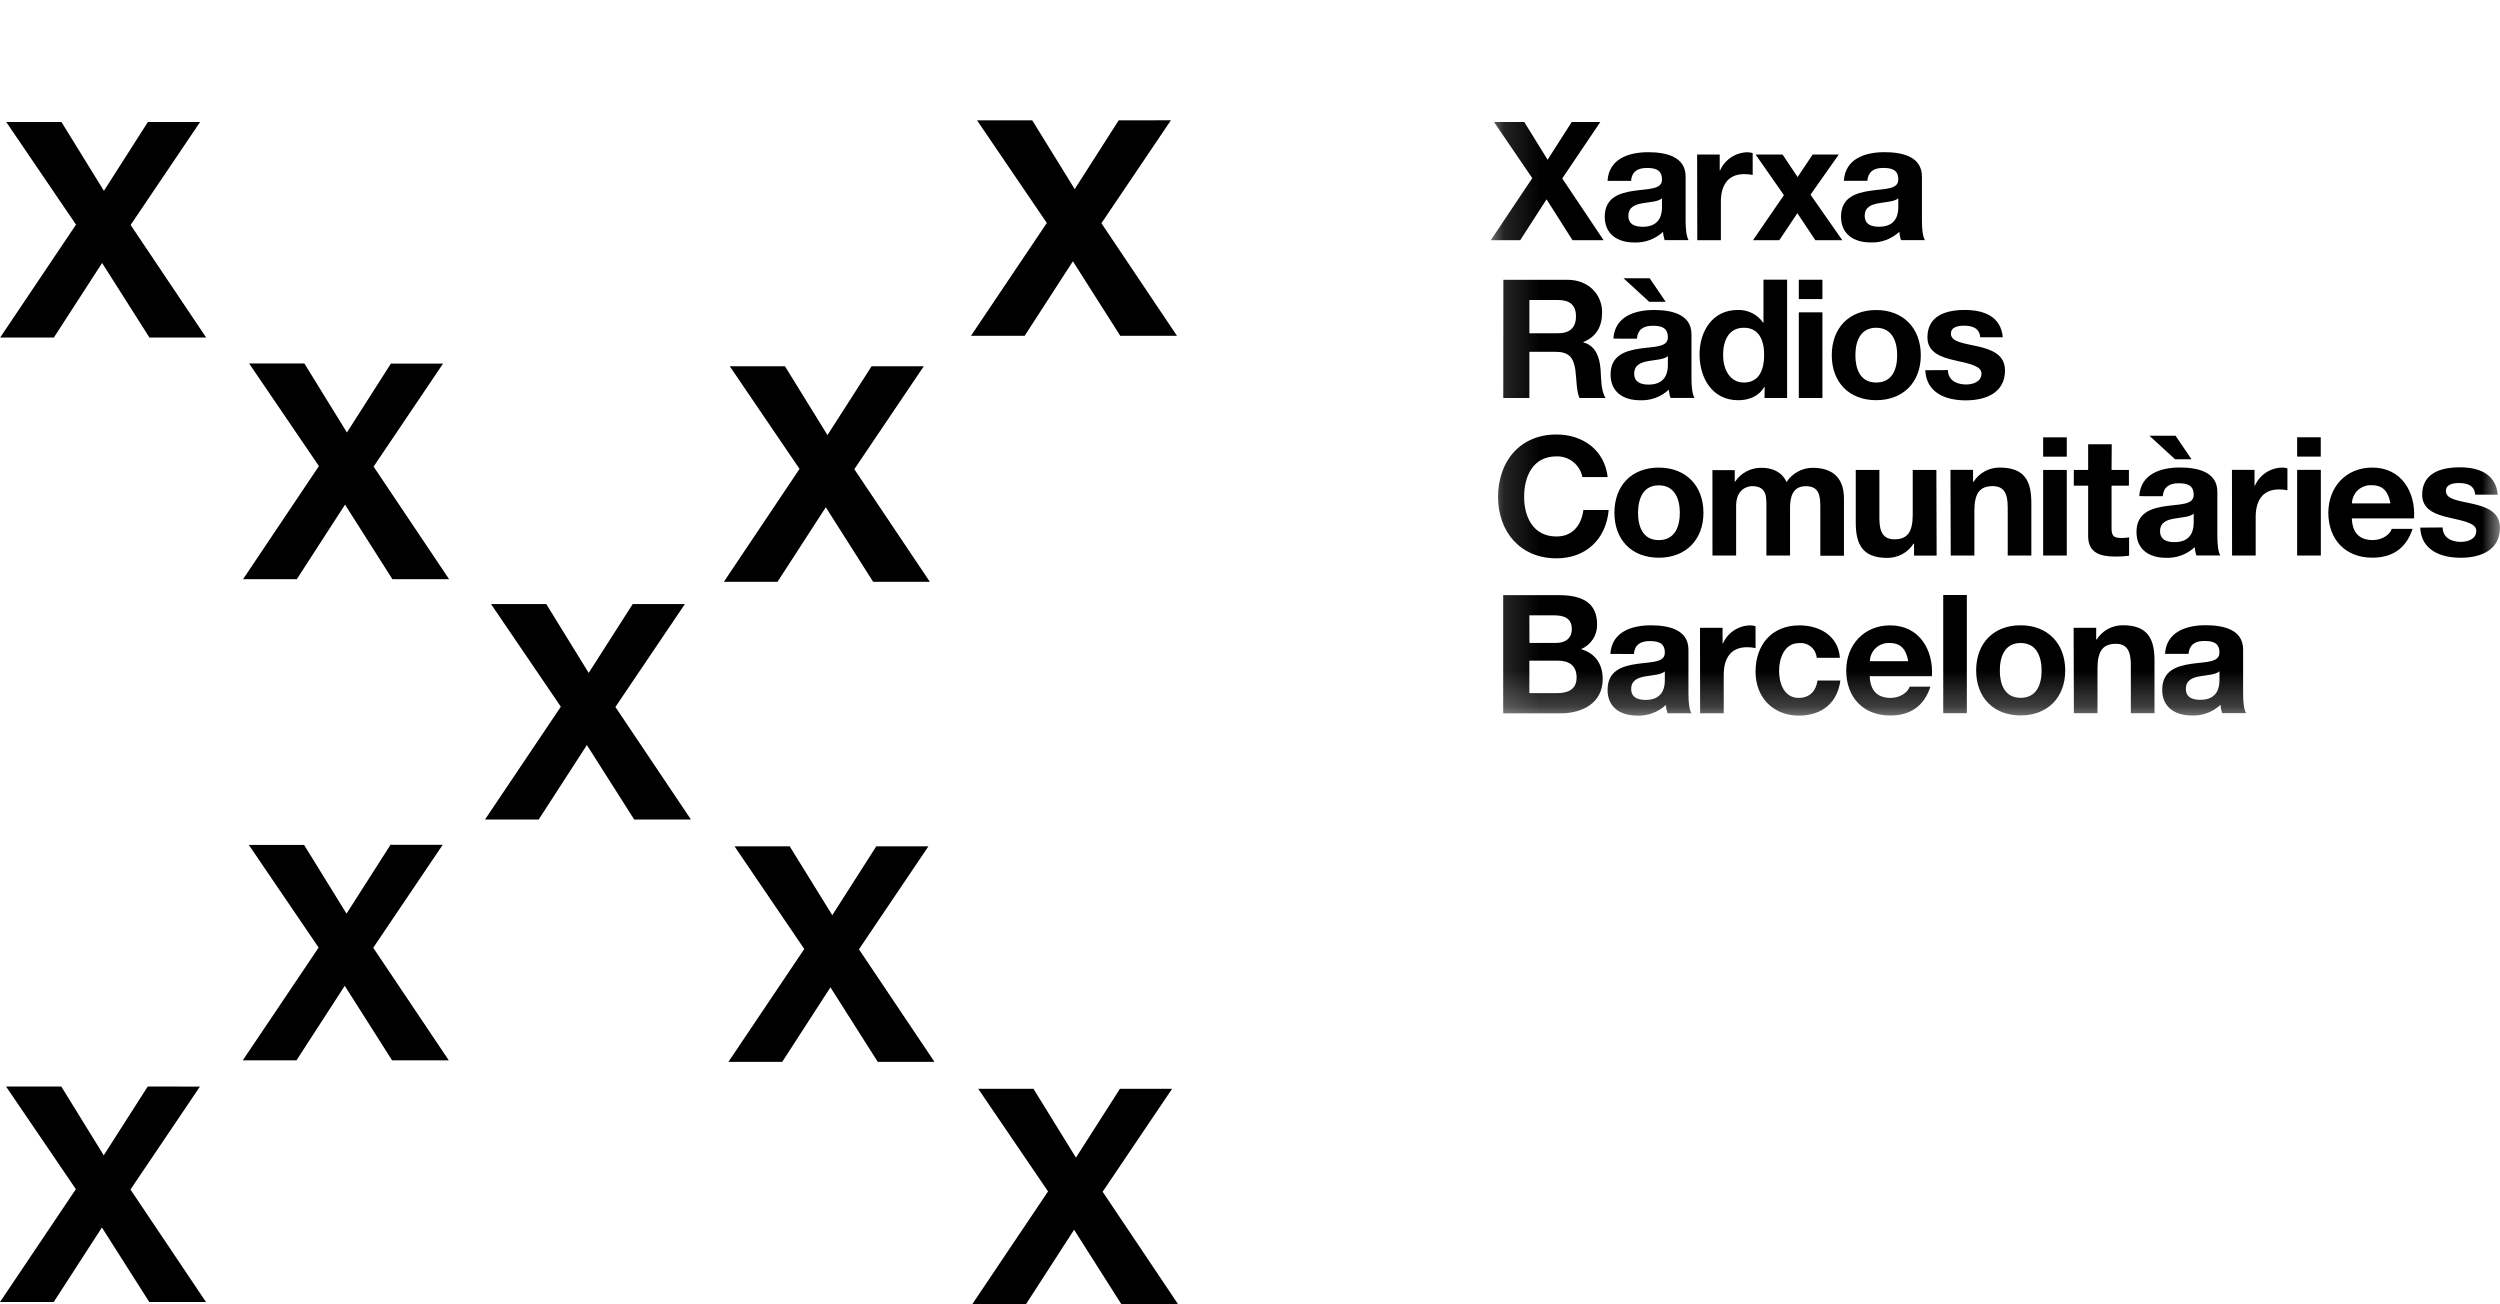 <svg width="69" height="36" viewBox="0 0 69 36" fill="none" xmlns="http://www.w3.org/2000/svg">
<g id="layer1">
<g id="g5078">
<g id="g2468">
<g id="Clip path group">
<mask id="mask0_401_49182" style="mask-type:luminance" maskUnits="userSpaceOnUse" x="41" y="0" width="28" height="20">
<g id="clip-path">
<path id="Vector" d="M69 0H41.145V19.753H69V0Z" fill="white"/>
</g>
</mask>
<g mask="url(#mask0_401_49182)">
<g id="Group">
<g id="g2466">
<g id="g2452">
<path id="path2450" d="M42.21 18.234H42.995C43.307 18.234 43.514 18.367 43.514 18.701C43.514 19.035 43.266 19.13 42.982 19.13H42.21V18.234ZM41.488 19.688H43.078C43.671 19.688 44.235 19.404 44.235 18.743C44.235 18.335 44.034 18.03 43.634 17.916C43.769 17.861 43.884 17.766 43.963 17.645C44.043 17.523 44.083 17.38 44.08 17.235C44.08 16.628 43.657 16.426 43.032 16.426H41.488V19.688ZM42.21 16.983H42.885C43.143 16.983 43.382 17.047 43.382 17.357C43.382 17.632 43.193 17.745 42.94 17.745H42.213L42.21 16.983ZM45.949 18.774C45.949 18.916 45.93 19.318 45.421 19.318C45.214 19.318 45.021 19.258 45.021 19.016C45.021 18.775 45.205 18.706 45.407 18.669C45.608 18.632 45.839 18.628 45.949 18.532V18.774ZM45.095 18.05C45.117 17.795 45.278 17.694 45.526 17.694C45.757 17.694 45.949 17.735 45.949 18.014C45.949 18.293 45.577 18.266 45.177 18.324C44.777 18.382 44.369 18.507 44.369 19.041C44.369 19.526 44.727 19.75 45.177 19.75C45.323 19.757 45.47 19.735 45.607 19.685C45.744 19.634 45.87 19.557 45.977 19.458C45.983 19.535 45.998 19.612 46.023 19.686H46.684C46.624 19.59 46.601 19.376 46.601 19.16V17.931C46.601 17.364 46.032 17.259 45.562 17.259C45.03 17.259 44.483 17.442 44.446 18.049L45.095 18.05ZM46.923 19.687H47.575V18.622C47.575 18.208 47.74 17.863 48.218 17.863C48.297 17.863 48.376 17.871 48.453 17.887V17.283C48.406 17.268 48.358 17.26 48.309 17.26C48.148 17.262 47.99 17.311 47.856 17.4C47.722 17.489 47.616 17.615 47.552 17.763H47.543V17.327H46.92L46.923 19.687ZM50.781 18.156C50.74 17.553 50.224 17.26 49.665 17.26C48.893 17.26 48.453 17.804 48.453 18.54C48.453 19.248 48.935 19.751 49.651 19.751C50.274 19.751 50.713 19.408 50.794 18.782H50.164C50.123 19.07 49.948 19.262 49.645 19.262C49.237 19.262 49.103 18.855 49.103 18.517C49.103 18.18 49.241 17.749 49.658 17.749C49.717 17.744 49.776 17.75 49.832 17.768C49.888 17.786 49.94 17.814 49.985 17.852C50.03 17.89 50.067 17.936 50.094 17.988C50.12 18.041 50.137 18.097 50.142 18.156H50.781ZM53.321 18.663C53.366 17.94 52.976 17.26 52.168 17.26C51.447 17.26 50.956 17.799 50.956 18.508C50.956 19.239 51.419 19.748 52.168 19.748C52.706 19.748 53.096 19.51 53.28 18.952H52.706C52.664 19.099 52.452 19.262 52.186 19.262C51.824 19.262 51.621 19.074 51.604 18.663H53.321ZM51.608 18.25C51.61 18.181 51.625 18.114 51.653 18.051C51.682 17.988 51.722 17.932 51.772 17.885C51.823 17.838 51.882 17.802 51.947 17.778C52.011 17.754 52.08 17.744 52.149 17.747C52.467 17.747 52.609 17.921 52.668 18.25H51.608ZM53.633 19.685H54.285V16.422H53.633V19.685ZM54.542 18.506C54.542 19.255 55.025 19.746 55.769 19.746C56.514 19.746 57 19.252 57 18.506C57 17.76 56.517 17.258 55.769 17.258C55.022 17.258 54.542 17.752 54.542 18.506ZM55.195 18.506C55.195 18.127 55.328 17.747 55.769 17.747C56.211 17.747 56.348 18.127 56.348 18.506C56.348 18.885 56.215 19.26 55.769 19.26C55.324 19.26 55.195 18.88 55.195 18.506ZM57.239 19.685H57.891V18.445C57.891 17.966 58.043 17.769 58.396 17.769C58.699 17.769 58.811 17.96 58.811 18.349V19.684H59.464V18.23C59.464 17.646 59.289 17.257 58.595 17.257C58.45 17.255 58.307 17.29 58.18 17.359C58.053 17.428 57.946 17.528 57.868 17.65H57.855V17.327H57.232L57.239 19.685ZM61.257 18.77C61.257 18.913 61.239 19.315 60.73 19.315C60.522 19.315 60.33 19.255 60.33 19.013C60.33 18.771 60.513 18.703 60.716 18.666C60.919 18.629 61.147 18.625 61.257 18.529V18.77ZM60.403 18.047C60.426 17.792 60.587 17.691 60.835 17.691C61.065 17.691 61.257 17.732 61.257 18.011C61.257 18.29 60.885 18.263 60.485 18.321C60.086 18.379 59.677 18.504 59.677 19.038C59.677 19.523 60.036 19.747 60.485 19.747C60.632 19.754 60.778 19.732 60.915 19.682C61.053 19.631 61.178 19.554 61.285 19.454C61.291 19.532 61.306 19.609 61.331 19.683H61.992C61.933 19.587 61.91 19.373 61.91 19.157V17.928C61.91 17.361 61.34 17.256 60.872 17.256C60.339 17.256 59.792 17.439 59.755 18.046L60.403 18.047Z" fill="black"/>
</g>
<g id="g2456">
<path id="path2454" d="M44.372 13.167C44.285 12.413 43.678 11.992 42.958 11.992C41.943 11.992 41.346 12.745 41.346 13.715C41.346 14.656 41.943 15.41 42.958 15.41C43.761 15.41 44.326 14.894 44.4 14.076H43.701C43.646 14.505 43.398 14.807 42.958 14.807C42.309 14.807 42.066 14.258 42.066 13.715C42.066 13.143 42.309 12.596 42.958 12.596C43.126 12.591 43.29 12.645 43.422 12.75C43.553 12.855 43.642 13.003 43.674 13.167H44.372ZM44.558 14.153C44.558 14.903 45.04 15.393 45.783 15.393C46.527 15.393 47.015 14.899 47.015 14.153C47.015 13.407 46.532 12.906 45.783 12.906C45.035 12.906 44.558 13.399 44.558 14.153ZM45.21 14.153C45.21 13.775 45.343 13.395 45.783 13.395C46.224 13.395 46.363 13.775 46.363 14.153C46.363 14.531 46.229 14.907 45.783 14.907C45.338 14.907 45.21 14.529 45.21 14.153ZM47.264 15.333H47.917V13.962C47.917 13.5 48.228 13.418 48.358 13.418C48.773 13.418 48.753 13.728 48.753 14.007V15.333H49.405V14.017C49.405 13.721 49.473 13.419 49.841 13.419C50.209 13.419 50.241 13.68 50.241 13.995V15.338H50.893V13.757C50.893 13.144 50.531 12.911 50.025 12.911C49.882 12.912 49.742 12.949 49.617 13.018C49.492 13.086 49.386 13.185 49.308 13.304C49.179 13.02 48.914 12.911 48.614 12.911C48.471 12.909 48.329 12.944 48.202 13.011C48.075 13.078 47.967 13.176 47.888 13.295H47.879V12.975H47.263L47.264 15.333ZM53.444 12.97H52.791V14.21C52.791 14.689 52.64 14.885 52.287 14.885C51.983 14.885 51.871 14.693 51.871 14.306V12.971H51.219V14.424C51.219 15.009 51.394 15.398 52.087 15.398C52.232 15.399 52.375 15.364 52.502 15.295C52.63 15.226 52.737 15.126 52.814 15.004H52.828V15.334H53.451L53.444 12.97ZM53.84 15.333H54.493V14.093C54.493 13.613 54.644 13.417 54.997 13.417C55.301 13.417 55.413 13.608 55.413 13.997V15.332H56.065V13.879C56.065 13.293 55.891 12.905 55.197 12.905C55.052 12.903 54.909 12.938 54.782 13.007C54.654 13.076 54.547 13.176 54.47 13.298H54.456V12.969H53.833L53.84 15.333ZM56.391 15.333H57.043V12.97H56.391V15.333ZM57.043 12.07H56.391V12.604H57.043V12.07ZM58.284 12.262H57.633V12.97H57.237V13.405H57.633V14.797C57.633 15.269 57.982 15.361 58.382 15.361C58.51 15.363 58.637 15.355 58.763 15.337V14.831C58.695 14.843 58.625 14.849 58.556 14.848C58.334 14.848 58.279 14.793 58.279 14.574V13.405H58.758V12.97H58.279L58.284 12.262ZM60.546 14.418C60.546 14.561 60.528 14.963 60.018 14.963C59.81 14.963 59.618 14.903 59.618 14.661C59.618 14.419 59.802 14.351 60.004 14.314C60.207 14.277 60.436 14.273 60.546 14.177V14.418ZM59.692 13.695C59.715 13.44 59.876 13.338 60.124 13.338C60.353 13.338 60.546 13.38 60.546 13.659C60.546 13.938 60.175 13.911 59.775 13.969C59.375 14.027 58.967 14.151 58.967 14.686C58.967 15.171 59.325 15.395 59.775 15.395C59.921 15.402 60.067 15.38 60.204 15.329C60.341 15.279 60.467 15.202 60.573 15.102C60.58 15.18 60.596 15.256 60.619 15.331H61.281C61.221 15.235 61.199 15.021 61.199 14.805V13.575C61.199 13.009 60.629 12.903 60.16 12.903C59.627 12.903 59.08 13.086 59.044 13.694L59.692 13.695ZM60.032 12.676H60.486L60.046 12.027H59.325L60.032 12.676ZM61.605 15.332H62.257V14.266C62.257 13.853 62.422 13.508 62.9 13.508C62.978 13.508 63.056 13.516 63.133 13.531V12.927C63.087 12.913 63.039 12.905 62.991 12.905C62.83 12.907 62.672 12.956 62.538 13.045C62.404 13.134 62.298 13.26 62.234 13.408H62.225V12.969H61.602L61.605 15.332ZM63.401 15.332H64.055V12.969H63.401V15.332ZM64.053 12.069H63.401V12.603H64.053V12.069ZM66.628 14.308C66.674 13.584 66.283 12.905 65.475 12.905C64.748 12.905 64.262 13.444 64.262 14.152C64.262 14.883 64.727 15.392 65.475 15.392C66.012 15.392 66.403 15.154 66.587 14.596H66.012C65.971 14.743 65.76 14.906 65.493 14.906C65.13 14.906 64.928 14.719 64.91 14.308H66.628ZM64.915 13.894C64.915 13.826 64.93 13.758 64.959 13.695C64.987 13.632 65.027 13.575 65.078 13.528C65.129 13.481 65.188 13.445 65.253 13.422C65.318 13.398 65.388 13.388 65.457 13.392C65.773 13.392 65.916 13.566 65.976 13.894H64.915ZM66.798 14.562C66.826 15.187 67.364 15.394 67.915 15.394C68.465 15.394 68.999 15.187 68.999 14.567C68.999 14.128 68.627 13.991 68.245 13.905C67.863 13.819 67.507 13.785 67.507 13.552C67.507 13.36 67.722 13.332 67.869 13.332C68.104 13.332 68.296 13.402 68.315 13.653H68.938C68.887 13.073 68.41 12.898 67.891 12.898C67.372 12.898 66.852 13.054 66.852 13.657C66.852 14.07 67.229 14.205 67.605 14.288C68.074 14.391 68.345 14.457 68.345 14.654C68.345 14.882 68.106 14.956 67.918 14.956C67.66 14.956 67.421 14.841 67.417 14.558L66.798 14.562Z" fill="black"/>
</g>
<g id="g2460">
<path id="path2458" d="M41.49 10.985H42.211V9.71H42.932C43.295 9.71 43.428 9.861 43.479 10.203C43.515 10.464 43.506 10.78 43.593 10.985H44.315C44.186 10.802 44.191 10.418 44.177 10.212C44.154 9.884 44.052 9.541 43.699 9.45V9.44C44.063 9.294 44.218 9.006 44.218 8.622C44.218 8.129 43.846 7.722 43.259 7.722H41.493L41.49 10.985ZM42.211 8.28H43.001C43.322 8.28 43.497 8.416 43.497 8.732C43.497 9.047 43.322 9.198 43.001 9.198H42.211V8.28ZM46.033 10.071C46.033 10.212 46.014 10.615 45.504 10.615C45.297 10.615 45.104 10.555 45.104 10.313C45.104 10.072 45.288 10.004 45.491 9.966C45.693 9.929 45.923 9.925 46.033 9.829V10.071ZM45.178 9.347C45.201 9.092 45.362 8.991 45.61 8.991C45.84 8.991 46.033 9.032 46.033 9.311C46.033 9.59 45.66 9.562 45.261 9.621C44.862 9.68 44.452 9.804 44.452 10.338C44.452 10.823 44.81 11.047 45.261 11.047C45.407 11.054 45.553 11.032 45.691 10.981C45.828 10.931 45.953 10.853 46.06 10.754C46.066 10.832 46.081 10.909 46.105 10.983H46.768C46.708 10.887 46.685 10.673 46.685 10.457V9.229C46.685 8.661 46.115 8.556 45.647 8.556C45.114 8.556 44.567 8.739 44.53 9.346L45.178 9.347ZM45.518 8.329H45.973L45.531 7.68H44.81L45.518 8.329ZM48.701 10.984H49.324V7.719H48.672V8.907H48.663C48.586 8.794 48.48 8.703 48.357 8.641C48.234 8.58 48.098 8.55 47.96 8.555C47.263 8.555 46.908 9.145 46.908 9.78C46.908 10.433 47.257 11.046 47.974 11.046C48.277 11.046 48.543 10.935 48.695 10.68H48.704L48.701 10.984ZM48.691 9.796C48.691 10.184 48.564 10.558 48.132 10.558C47.728 10.558 47.557 10.17 47.557 9.8C47.557 9.411 47.704 9.046 48.132 9.046C48.56 9.046 48.691 9.411 48.691 9.796ZM49.647 10.984H50.299V8.621H49.647V10.984ZM50.299 7.721H49.647V8.255H50.299V7.721ZM50.557 9.805C50.557 10.554 51.039 11.045 51.783 11.045C52.528 11.045 53.014 10.551 53.014 9.805C53.014 9.059 52.532 8.557 51.783 8.557C51.035 8.557 50.557 9.051 50.557 9.805ZM51.209 9.805C51.209 9.426 51.342 9.046 51.783 9.046C52.225 9.046 52.362 9.426 52.362 9.805C52.362 10.184 52.229 10.558 51.783 10.558C51.338 10.558 51.209 10.179 51.209 9.805ZM53.138 10.218C53.166 10.845 53.703 11.05 54.254 11.05C54.805 11.05 55.338 10.844 55.338 10.224C55.338 9.784 54.965 9.647 54.585 9.56C54.205 9.473 53.845 9.441 53.845 9.209C53.845 9.017 54.061 8.989 54.208 8.989C54.442 8.989 54.635 9.058 54.654 9.309H55.277C55.226 8.728 54.748 8.555 54.229 8.555C53.71 8.555 53.197 8.711 53.197 9.313C53.197 9.727 53.573 9.862 53.95 9.945C54.418 10.048 54.689 10.113 54.689 10.31C54.689 10.539 54.45 10.612 54.262 10.612C54.005 10.612 53.766 10.497 53.762 10.214L53.138 10.218Z" fill="black"/>
</g>
<g id="g2464">
<path id="path2462" d="M41.145 6.63H41.958L42.685 5.501L43.401 6.63H44.26L43.118 4.925L44.169 3.367H43.38L42.714 4.409L42.07 3.367H41.234L42.291 4.917L41.145 6.63ZM45.871 5.716C45.871 5.857 45.852 6.259 45.342 6.259C45.135 6.259 44.943 6.2 44.943 5.958C44.943 5.715 45.127 5.648 45.329 5.61C45.53 5.573 45.761 5.57 45.871 5.474V5.716ZM45.016 4.993C45.039 4.737 45.2 4.636 45.448 4.636C45.678 4.636 45.871 4.677 45.871 4.956C45.871 5.235 45.499 5.207 45.099 5.266C44.7 5.325 44.291 5.449 44.291 5.983C44.291 6.468 44.65 6.692 45.099 6.692C45.246 6.699 45.392 6.677 45.529 6.626C45.666 6.576 45.792 6.499 45.899 6.399C45.905 6.477 45.92 6.554 45.944 6.628H46.605C46.546 6.532 46.523 6.318 46.523 6.102V4.874C46.523 4.306 45.953 4.201 45.485 4.201C44.952 4.201 44.406 4.384 44.368 4.991L45.016 4.993ZM46.845 6.629H47.496V5.564C47.496 5.151 47.663 4.806 48.14 4.806C48.219 4.805 48.297 4.813 48.374 4.828V4.225C48.328 4.21 48.28 4.203 48.232 4.202C48.07 4.205 47.913 4.253 47.778 4.343C47.644 4.432 47.538 4.558 47.474 4.705H47.464V4.266H46.841L46.845 6.629ZM48.383 6.629H49.11L49.607 5.884L50.103 6.629H50.847L49.97 5.373L50.75 4.266H50.029L49.614 4.886L49.199 4.266H48.455L49.236 5.386L48.383 6.629ZM52.393 5.715C52.393 5.856 52.374 6.258 51.864 6.258C51.657 6.258 51.466 6.199 51.466 5.957C51.466 5.714 51.648 5.647 51.851 5.609C52.053 5.572 52.283 5.569 52.393 5.473V5.715ZM51.538 4.991C51.561 4.736 51.722 4.635 51.97 4.635C52.2 4.635 52.393 4.676 52.393 4.955C52.393 5.234 52.021 5.206 51.621 5.265C51.222 5.324 50.812 5.448 50.812 5.982C50.812 6.467 51.172 6.691 51.621 6.691C51.768 6.698 51.914 6.676 52.051 6.625C52.189 6.575 52.314 6.498 52.421 6.398C52.427 6.476 52.442 6.553 52.467 6.627H53.127C53.068 6.531 53.045 6.317 53.045 6.101V4.873C53.045 4.305 52.475 4.2 52.007 4.2C51.474 4.2 50.928 4.383 50.89 4.99L51.538 4.991Z" fill="black"/>
</g>
</g>
</g>
</g>
</g>
</g>
<g id="g2506">
<g id="g2472">
<path id="path2470" d="M4.082 3.367L2.868 5.267L1.696 3.367H0.172L2.098 6.2L0.004 9.316H1.487L2.818 7.258L4.124 9.316H5.69L3.605 6.209L5.523 3.367H4.082Z" fill="black"/>
</g>
<g id="g2476">
<path id="path2474" d="M6.709 15.985H8.192L9.523 13.928L10.83 15.985H12.395L10.311 12.878L12.228 10.036H10.788L9.575 11.937L8.4 10.031H6.875L8.802 12.864L6.709 15.985Z" fill="black"/>
</g>
<g id="g2480">
<path id="path2478" d="M13.385 22.62H14.867L16.198 20.563L17.505 22.62H19.071L16.985 19.513L18.903 16.672H17.463L16.248 18.572L15.077 16.672H13.552L15.479 19.505L13.385 22.62Z" fill="black"/>
</g>
<g id="g2484">
<path id="path2482" d="M6.701 29.265H8.183L9.515 27.208L10.821 29.265H12.386L10.301 26.158L12.219 23.316H10.778L9.564 25.217L8.393 23.32H6.868L8.794 26.153L6.701 29.265Z" fill="black"/>
</g>
<g id="g2488">
<path id="path2486" d="M19.979 16.057H21.46L22.792 14L24.098 16.057H25.663L23.579 12.95L25.496 10.109H24.056L22.838 12.008L21.665 10.109H20.142L22.067 12.942L19.979 16.057Z" fill="black"/>
</g>
<g id="g2492">
<path id="path2490" d="M30.876 3.321L29.662 5.22L28.49 3.321H26.966L28.892 6.154L26.799 9.268H28.281L29.612 7.211L30.919 9.268H32.484L30.399 6.161L32.317 3.32L30.876 3.321Z" fill="black"/>
</g>
<g id="g2496">
<path id="path2494" d="M4.077 29.988L2.863 31.887L1.692 29.988H0.167L2.094 32.821L0 35.936H1.482L2.813 33.879L4.12 35.936H5.685L3.601 32.831L5.518 29.99L4.077 29.988Z" fill="black"/>
</g>
<g id="g2500">
<path id="path2498" d="M20.104 29.308H21.589L22.92 27.25L24.227 29.308H25.792L23.707 26.201L25.624 23.359H24.185L22.971 25.259L21.796 23.359H20.273L22.198 26.192L20.104 29.308Z" fill="black"/>
</g>
<g id="g2504">
<path id="path2502" d="M26.832 35.999H28.315L29.645 33.941L30.952 35.999H32.517L30.433 32.892L32.35 30.051H30.91L29.696 31.951L28.524 30.051H26.999L28.926 32.883L26.832 35.999Z" fill="black"/>
</g>
</g>
</g>
</g>
</svg>
